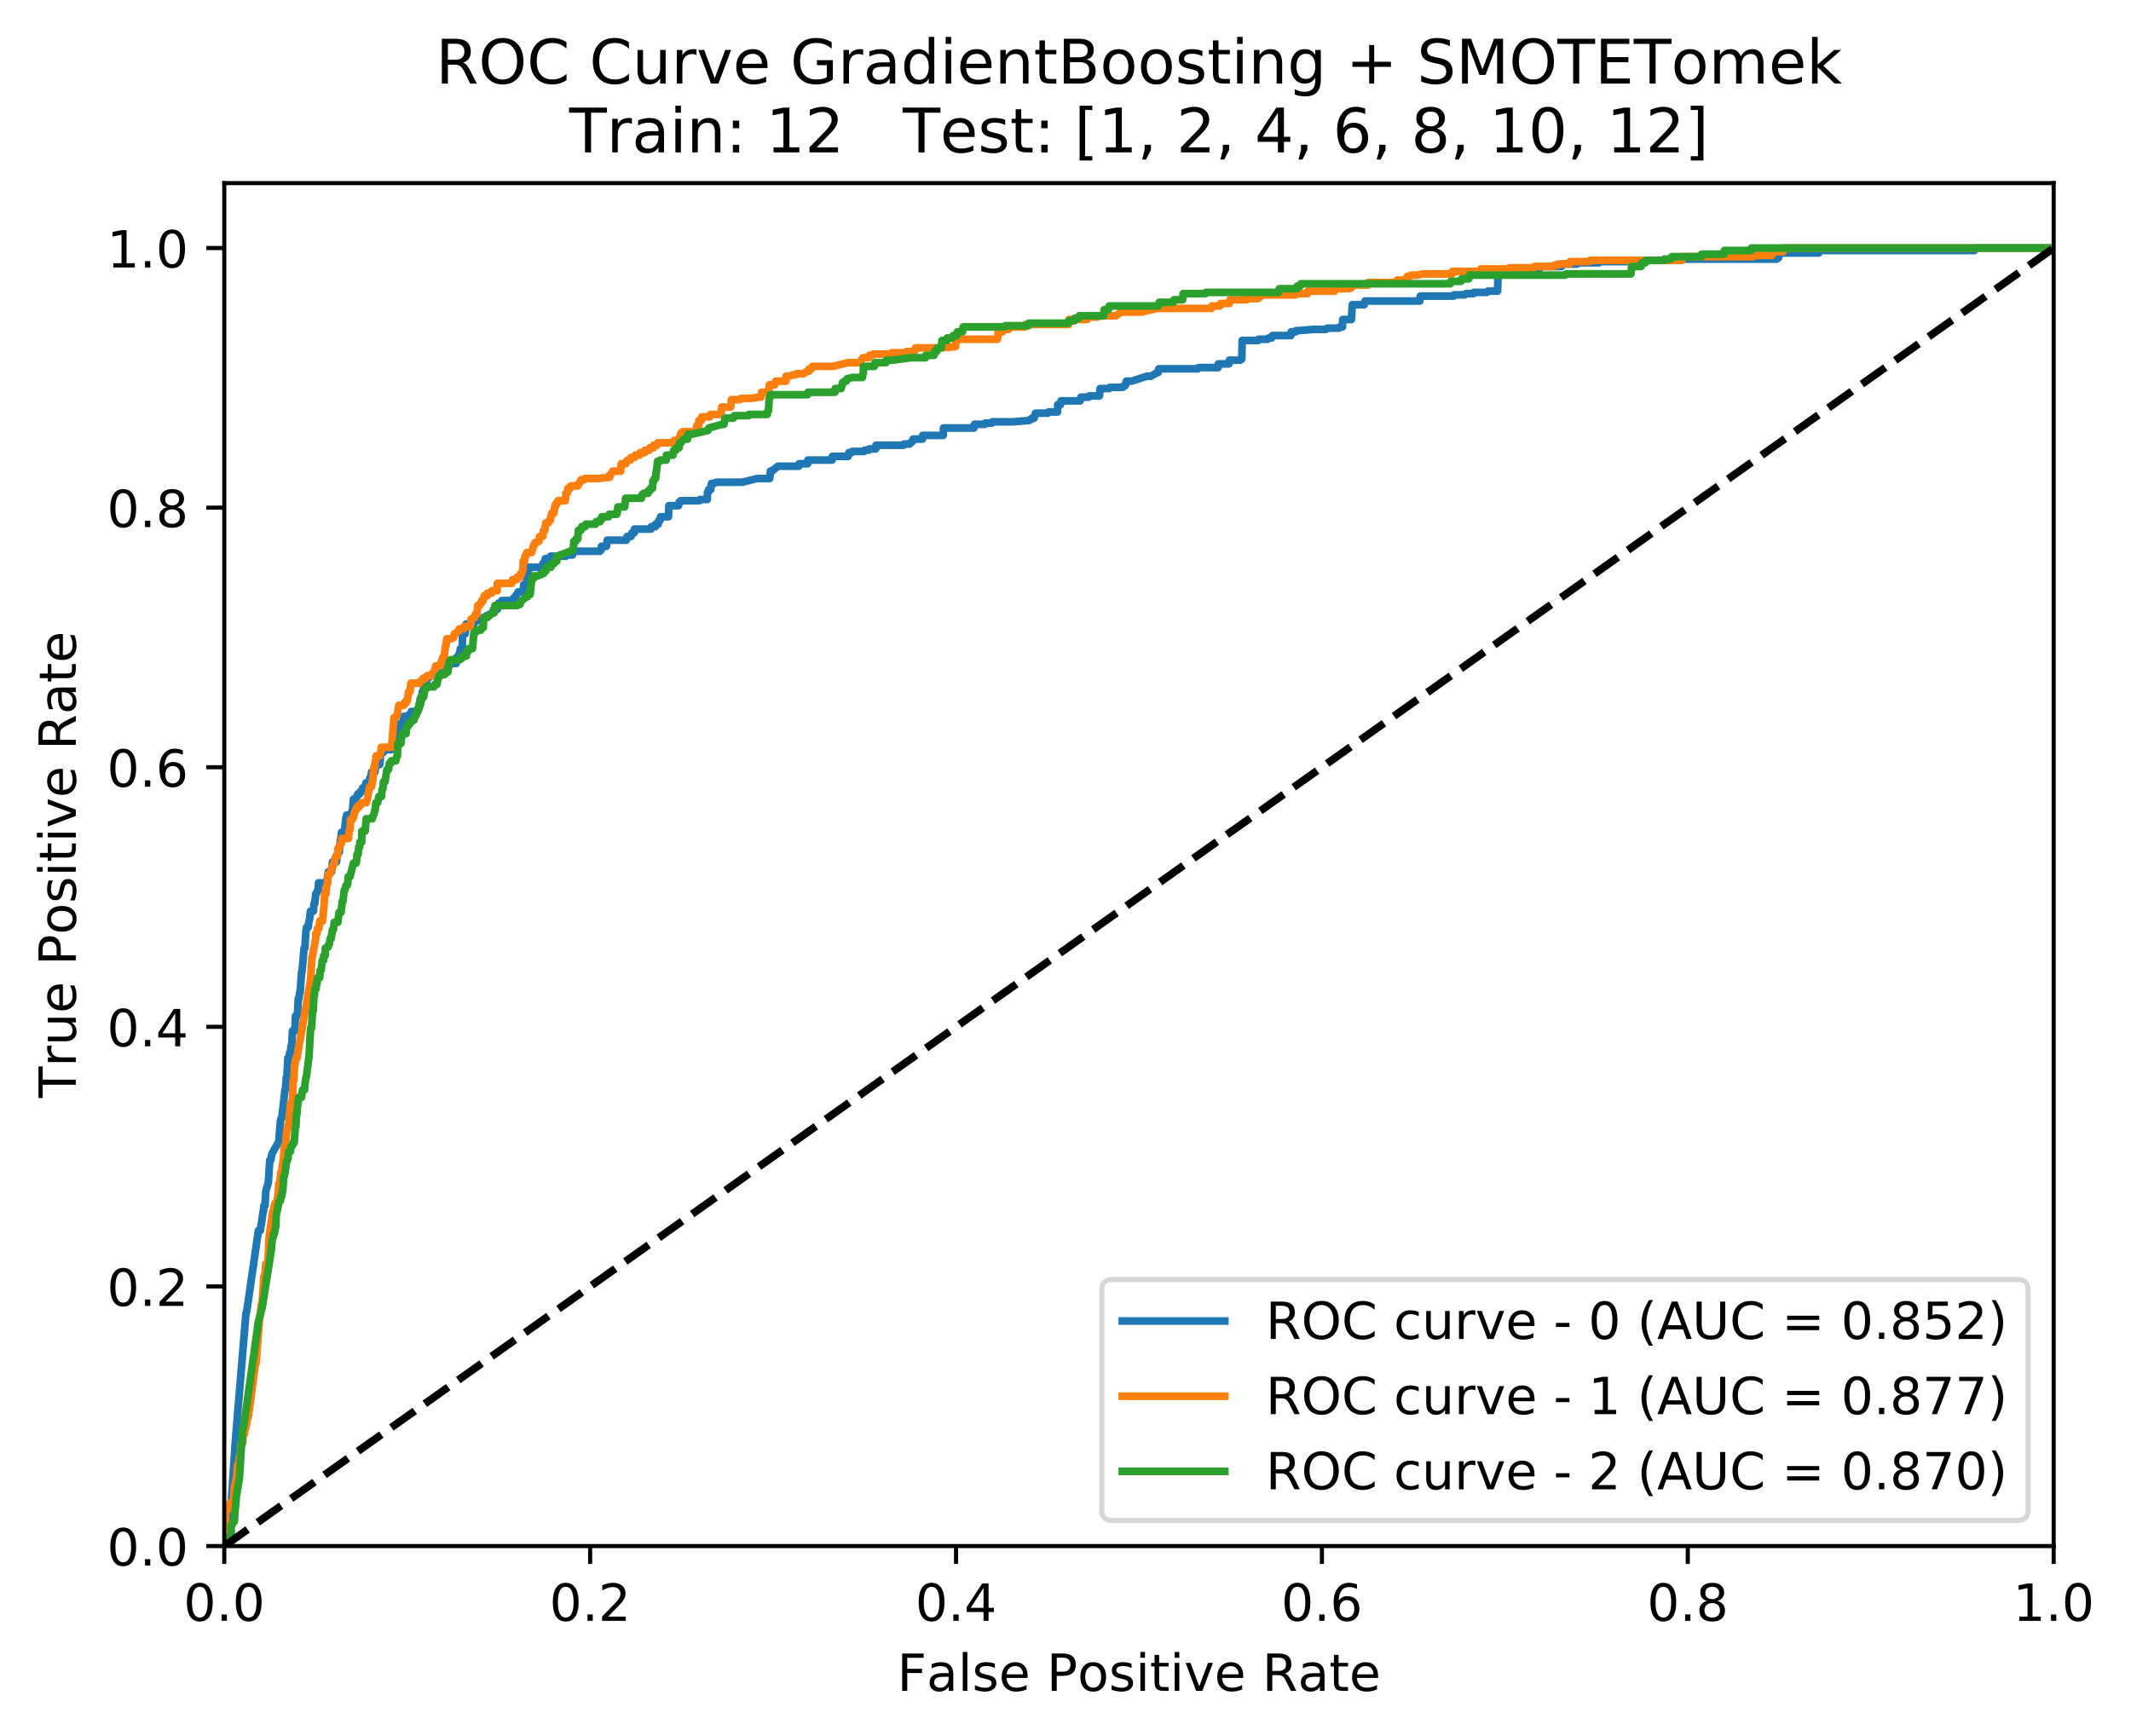 <?xml version="1.0" encoding="utf-8" standalone="no"?>
<!DOCTYPE svg PUBLIC "-//W3C//DTD SVG 1.1//EN"
  "http://www.w3.org/Graphics/SVG/1.1/DTD/svg11.dtd">
<!-- Created with matplotlib (http://matplotlib.org/) -->
<svg height="339pt" version="1.1" viewBox="0 0 416 339" width="416pt" xmlns="http://www.w3.org/2000/svg" xmlns:xlink="http://www.w3.org/1999/xlink">
 <defs>
  <style type="text/css">
*{stroke-linecap:butt;stroke-linejoin:round;}
  </style>
 </defs>
 <g id="figure_1">
  <g id="patch_1">
   <path d="M 0 339.424 
L 416.053 339.424 
L 416.053 0 
L 0 0 
z
" style="fill:#ffffff;"/>
  </g>
  <g id="axes_1">
   <g id="patch_2">
    <path d="M 43.781 301.868 
L 400.901 301.868 
L 400.901 35.755 
L 43.781 35.755 
z
" style="fill:#ffffff;"/>
   </g>
   <g id="matplotlib.axis_1">
    <g id="xtick_1">
     <g id="line2d_1">
      <defs>
       <path d="M 0 0 
L 0 3.5 
" id="m3168b48264" style="stroke:#000000;stroke-width:0.8;"/>
      </defs>
      <g>
       <use style="stroke:#000000;stroke-width:0.8;" x="43.781" xlink:href="#m3168b48264" y="301.868"/>
      </g>
     </g>
     <g id="text_1">
      <!-- 0.0 -->
      <defs>
       <path d="M 31.781 66.406 
Q 24.172 66.406 20.328 58.906 
Q 16.5 51.422 16.5 36.375 
Q 16.5 21.391 20.328 13.891 
Q 24.172 6.391 31.781 6.391 
Q 39.453 6.391 43.281 13.891 
Q 47.125 21.391 47.125 36.375 
Q 47.125 51.422 43.281 58.906 
Q 39.453 66.406 31.781 66.406 
M 31.781 74.219 
Q 44.047 74.219 50.516 64.516 
Q 56.984 54.828 56.984 36.375 
Q 56.984 17.969 50.516 8.266 
Q 44.047 -1.422 31.781 -1.422 
Q 19.531 -1.422 13.062 8.266 
Q 6.594 17.969 6.594 36.375 
Q 6.594 54.828 13.062 64.516 
Q 19.531 74.219 31.781 74.219 
" id="DejaVuSans-30"/>
       <path d="M 10.688 12.406 
L 21 12.406 
L 21 0 
L 10.688 0 
z
" id="DejaVuSans-2e"/>
      </defs>
      <g transform="translate(35.83 316.466)scale(0.1 -0.1)">
       <use xlink:href="#DejaVuSans-30"/>
       <use x="63.623" xlink:href="#DejaVuSans-2e"/>
       <use x="95.41" xlink:href="#DejaVuSans-30"/>
      </g>
     </g>
    </g>
    <g id="xtick_2">
     <g id="line2d_2">
      <g>
       <use style="stroke:#000000;stroke-width:0.8;" x="115.205" xlink:href="#m3168b48264" y="301.868"/>
      </g>
     </g>
     <g id="text_2">
      <!-- 0.2 -->
      <defs>
       <path d="M 19.188 8.297 
L 53.609 8.297 
L 53.609 0 
L 7.328 0 
L 7.328 8.297 
Q 12.938 14.109 22.625 23.891 
Q 32.328 33.688 34.812 36.531 
Q 39.547 41.844 41.422 45.531 
Q 43.312 49.219 43.312 52.781 
Q 43.312 58.594 39.234 62.25 
Q 35.156 65.922 28.609 65.922 
Q 23.969 65.922 18.812 64.312 
Q 13.672 62.703 7.812 59.422 
L 7.812 69.391 
Q 13.766 71.781 18.938 73 
Q 24.125 74.219 28.422 74.219 
Q 39.75 74.219 46.484 68.547 
Q 53.219 62.891 53.219 53.422 
Q 53.219 48.922 51.531 44.891 
Q 49.859 40.875 45.406 35.406 
Q 44.188 33.984 37.641 27.219 
Q 31.109 20.453 19.188 8.297 
" id="DejaVuSans-32"/>
      </defs>
      <g transform="translate(107.254 316.466)scale(0.1 -0.1)">
       <use xlink:href="#DejaVuSans-30"/>
       <use x="63.623" xlink:href="#DejaVuSans-2e"/>
       <use x="95.41" xlink:href="#DejaVuSans-32"/>
      </g>
     </g>
    </g>
    <g id="xtick_3">
     <g id="line2d_3">
      <g>
       <use style="stroke:#000000;stroke-width:0.8;" x="186.629" xlink:href="#m3168b48264" y="301.868"/>
      </g>
     </g>
     <g id="text_3">
      <!-- 0.4 -->
      <defs>
       <path d="M 37.797 64.312 
L 12.891 25.391 
L 37.797 25.391 
z
M 35.203 72.906 
L 47.609 72.906 
L 47.609 25.391 
L 58.016 25.391 
L 58.016 17.188 
L 47.609 17.188 
L 47.609 0 
L 37.797 0 
L 37.797 17.188 
L 4.891 17.188 
L 4.891 26.703 
z
" id="DejaVuSans-34"/>
      </defs>
      <g transform="translate(178.678 316.466)scale(0.1 -0.1)">
       <use xlink:href="#DejaVuSans-30"/>
       <use x="63.623" xlink:href="#DejaVuSans-2e"/>
       <use x="95.41" xlink:href="#DejaVuSans-34"/>
      </g>
     </g>
    </g>
    <g id="xtick_4">
     <g id="line2d_4">
      <g>
       <use style="stroke:#000000;stroke-width:0.8;" x="258.053" xlink:href="#m3168b48264" y="301.868"/>
      </g>
     </g>
     <g id="text_4">
      <!-- 0.6 -->
      <defs>
       <path d="M 33.016 40.375 
Q 26.375 40.375 22.484 35.828 
Q 18.609 31.297 18.609 23.391 
Q 18.609 15.531 22.484 10.953 
Q 26.375 6.391 33.016 6.391 
Q 39.656 6.391 43.531 10.953 
Q 47.406 15.531 47.406 23.391 
Q 47.406 31.297 43.531 35.828 
Q 39.656 40.375 33.016 40.375 
M 52.594 71.297 
L 52.594 62.312 
Q 48.875 64.062 45.094 64.984 
Q 41.312 65.922 37.594 65.922 
Q 27.828 65.922 22.672 59.328 
Q 17.531 52.734 16.797 39.406 
Q 19.672 43.656 24.016 45.922 
Q 28.375 48.188 33.594 48.188 
Q 44.578 48.188 50.953 41.516 
Q 57.328 34.859 57.328 23.391 
Q 57.328 12.156 50.688 5.359 
Q 44.047 -1.422 33.016 -1.422 
Q 20.359 -1.422 13.672 8.266 
Q 6.984 17.969 6.984 36.375 
Q 6.984 53.656 15.188 63.938 
Q 23.391 74.219 37.203 74.219 
Q 40.922 74.219 44.703 73.484 
Q 48.484 72.75 52.594 71.297 
" id="DejaVuSans-36"/>
      </defs>
      <g transform="translate(250.102 316.466)scale(0.1 -0.1)">
       <use xlink:href="#DejaVuSans-30"/>
       <use x="63.623" xlink:href="#DejaVuSans-2e"/>
       <use x="95.41" xlink:href="#DejaVuSans-36"/>
      </g>
     </g>
    </g>
    <g id="xtick_5">
     <g id="line2d_5">
      <g>
       <use style="stroke:#000000;stroke-width:0.8;" x="329.477" xlink:href="#m3168b48264" y="301.868"/>
      </g>
     </g>
     <g id="text_5">
      <!-- 0.8 -->
      <defs>
       <path d="M 31.781 34.625 
Q 24.75 34.625 20.719 30.859 
Q 16.703 27.094 16.703 20.516 
Q 16.703 13.922 20.719 10.156 
Q 24.75 6.391 31.781 6.391 
Q 38.812 6.391 42.859 10.172 
Q 46.922 13.969 46.922 20.516 
Q 46.922 27.094 42.891 30.859 
Q 38.875 34.625 31.781 34.625 
M 21.922 38.812 
Q 15.578 40.375 12.031 44.719 
Q 8.5 49.078 8.5 55.328 
Q 8.5 64.062 14.719 69.141 
Q 20.953 74.219 31.781 74.219 
Q 42.672 74.219 48.875 69.141 
Q 55.078 64.062 55.078 55.328 
Q 55.078 49.078 51.531 44.719 
Q 48 40.375 41.703 38.812 
Q 48.828 37.156 52.797 32.312 
Q 56.781 27.484 56.781 20.516 
Q 56.781 9.906 50.312 4.234 
Q 43.844 -1.422 31.781 -1.422 
Q 19.734 -1.422 13.25 4.234 
Q 6.781 9.906 6.781 20.516 
Q 6.781 27.484 10.781 32.312 
Q 14.797 37.156 21.922 38.812 
M 18.312 54.391 
Q 18.312 48.734 21.844 45.562 
Q 25.391 42.391 31.781 42.391 
Q 38.141 42.391 41.719 45.562 
Q 45.312 48.734 45.312 54.391 
Q 45.312 60.062 41.719 63.234 
Q 38.141 66.406 31.781 66.406 
Q 25.391 66.406 21.844 63.234 
Q 18.312 60.062 18.312 54.391 
" id="DejaVuSans-38"/>
      </defs>
      <g transform="translate(321.526 316.466)scale(0.1 -0.1)">
       <use xlink:href="#DejaVuSans-30"/>
       <use x="63.623" xlink:href="#DejaVuSans-2e"/>
       <use x="95.41" xlink:href="#DejaVuSans-38"/>
      </g>
     </g>
    </g>
    <g id="xtick_6">
     <g id="line2d_6">
      <g>
       <use style="stroke:#000000;stroke-width:0.8;" x="400.901" xlink:href="#m3168b48264" y="301.868"/>
      </g>
     </g>
     <g id="text_6">
      <!-- 1.0 -->
      <defs>
       <path d="M 12.406 8.297 
L 28.516 8.297 
L 28.516 63.922 
L 10.984 60.406 
L 10.984 69.391 
L 28.422 72.906 
L 38.281 72.906 
L 38.281 8.297 
L 54.391 8.297 
L 54.391 0 
L 12.406 0 
z
" id="DejaVuSans-31"/>
      </defs>
      <g transform="translate(392.95 316.466)scale(0.1 -0.1)">
       <use xlink:href="#DejaVuSans-31"/>
       <use x="63.623" xlink:href="#DejaVuSans-2e"/>
       <use x="95.41" xlink:href="#DejaVuSans-30"/>
      </g>
     </g>
    </g>
    <g id="text_7">
     <!-- False Positive Rate -->
     <defs>
      <path d="M 9.812 72.906 
L 51.703 72.906 
L 51.703 64.594 
L 19.672 64.594 
L 19.672 43.109 
L 48.578 43.109 
L 48.578 34.812 
L 19.672 34.812 
L 19.672 0 
L 9.812 0 
z
" id="DejaVuSans-46"/>
      <path d="M 34.281 27.484 
Q 23.391 27.484 19.188 25 
Q 14.984 22.516 14.984 16.5 
Q 14.984 11.719 18.141 8.906 
Q 21.297 6.109 26.703 6.109 
Q 34.188 6.109 38.703 11.406 
Q 43.219 16.703 43.219 25.484 
L 43.219 27.484 
z
M 52.203 31.203 
L 52.203 0 
L 43.219 0 
L 43.219 8.297 
Q 40.141 3.328 35.547 0.953 
Q 30.953 -1.422 24.312 -1.422 
Q 15.922 -1.422 10.953 3.297 
Q 6 8.016 6 15.922 
Q 6 25.141 12.172 29.828 
Q 18.359 34.516 30.609 34.516 
L 43.219 34.516 
L 43.219 35.406 
Q 43.219 41.609 39.141 45 
Q 35.062 48.391 27.688 48.391 
Q 23 48.391 18.547 47.266 
Q 14.109 46.141 10.016 43.891 
L 10.016 52.203 
Q 14.938 54.109 19.578 55.047 
Q 24.219 56 28.609 56 
Q 40.484 56 46.344 49.844 
Q 52.203 43.703 52.203 31.203 
" id="DejaVuSans-61"/>
      <path d="M 9.422 75.984 
L 18.406 75.984 
L 18.406 0 
L 9.422 0 
z
" id="DejaVuSans-6c"/>
      <path d="M 44.281 53.078 
L 44.281 44.578 
Q 40.484 46.531 36.375 47.5 
Q 32.281 48.484 27.875 48.484 
Q 21.188 48.484 17.844 46.438 
Q 14.5 44.391 14.5 40.281 
Q 14.5 37.156 16.891 35.375 
Q 19.281 33.594 26.516 31.984 
L 29.594 31.297 
Q 39.156 29.25 43.188 25.516 
Q 47.219 21.781 47.219 15.094 
Q 47.219 7.469 41.188 3.016 
Q 35.156 -1.422 24.609 -1.422 
Q 20.219 -1.422 15.453 -0.562 
Q 10.688 0.297 5.422 2 
L 5.422 11.281 
Q 10.406 8.688 15.234 7.391 
Q 20.062 6.109 24.812 6.109 
Q 31.156 6.109 34.562 8.281 
Q 37.984 10.453 37.984 14.406 
Q 37.984 18.062 35.516 20.016 
Q 33.062 21.969 24.703 23.781 
L 21.578 24.516 
Q 13.234 26.266 9.516 29.906 
Q 5.812 33.547 5.812 39.891 
Q 5.812 47.609 11.281 51.797 
Q 16.75 56 26.812 56 
Q 31.781 56 36.172 55.266 
Q 40.578 54.547 44.281 53.078 
" id="DejaVuSans-73"/>
      <path d="M 56.203 29.594 
L 56.203 25.203 
L 14.891 25.203 
Q 15.484 15.922 20.484 11.062 
Q 25.484 6.203 34.422 6.203 
Q 39.594 6.203 44.453 7.469 
Q 49.312 8.734 54.109 11.281 
L 54.109 2.781 
Q 49.266 0.734 44.188 -0.344 
Q 39.109 -1.422 33.891 -1.422 
Q 20.797 -1.422 13.156 6.188 
Q 5.516 13.812 5.516 26.812 
Q 5.516 40.234 12.766 48.109 
Q 20.016 56 32.328 56 
Q 43.359 56 49.781 48.891 
Q 56.203 41.797 56.203 29.594 
M 47.219 32.234 
Q 47.125 39.594 43.094 43.984 
Q 39.062 48.391 32.422 48.391 
Q 24.906 48.391 20.391 44.141 
Q 15.875 39.891 15.188 32.172 
z
" id="DejaVuSans-65"/>
      <path id="DejaVuSans-20"/>
      <path d="M 19.672 64.797 
L 19.672 37.406 
L 32.078 37.406 
Q 38.969 37.406 42.719 40.969 
Q 46.484 44.531 46.484 51.125 
Q 46.484 57.672 42.719 61.234 
Q 38.969 64.797 32.078 64.797 
z
M 9.812 72.906 
L 32.078 72.906 
Q 44.344 72.906 50.609 67.359 
Q 56.891 61.812 56.891 51.125 
Q 56.891 40.328 50.609 34.812 
Q 44.344 29.297 32.078 29.297 
L 19.672 29.297 
L 19.672 0 
L 9.812 0 
z
" id="DejaVuSans-50"/>
      <path d="M 30.609 48.391 
Q 23.391 48.391 19.188 42.75 
Q 14.984 37.109 14.984 27.297 
Q 14.984 17.484 19.156 11.844 
Q 23.344 6.203 30.609 6.203 
Q 37.797 6.203 41.984 11.859 
Q 46.188 17.531 46.188 27.297 
Q 46.188 37.016 41.984 42.703 
Q 37.797 48.391 30.609 48.391 
M 30.609 56 
Q 42.328 56 49.016 48.375 
Q 55.719 40.766 55.719 27.297 
Q 55.719 13.875 49.016 6.219 
Q 42.328 -1.422 30.609 -1.422 
Q 18.844 -1.422 12.172 6.219 
Q 5.516 13.875 5.516 27.297 
Q 5.516 40.766 12.172 48.375 
Q 18.844 56 30.609 56 
" id="DejaVuSans-6f"/>
      <path d="M 9.422 54.688 
L 18.406 54.688 
L 18.406 0 
L 9.422 0 
z
M 9.422 75.984 
L 18.406 75.984 
L 18.406 64.594 
L 9.422 64.594 
z
" id="DejaVuSans-69"/>
      <path d="M 18.312 70.219 
L 18.312 54.688 
L 36.812 54.688 
L 36.812 47.703 
L 18.312 47.703 
L 18.312 18.016 
Q 18.312 11.328 20.141 9.422 
Q 21.969 7.516 27.594 7.516 
L 36.812 7.516 
L 36.812 0 
L 27.594 0 
Q 17.188 0 13.234 3.875 
Q 9.281 7.766 9.281 18.016 
L 9.281 47.703 
L 2.688 47.703 
L 2.688 54.688 
L 9.281 54.688 
L 9.281 70.219 
z
" id="DejaVuSans-74"/>
      <path d="M 2.984 54.688 
L 12.5 54.688 
L 29.594 8.797 
L 46.688 54.688 
L 56.203 54.688 
L 35.688 0 
L 23.484 0 
z
" id="DejaVuSans-76"/>
      <path d="M 44.391 34.188 
Q 47.562 33.109 50.562 29.594 
Q 53.562 26.078 56.594 19.922 
L 66.609 0 
L 56 0 
L 46.688 18.703 
Q 43.062 26.031 39.672 28.422 
Q 36.281 30.812 30.422 30.812 
L 19.672 30.812 
L 19.672 0 
L 9.812 0 
L 9.812 72.906 
L 32.078 72.906 
Q 44.578 72.906 50.734 67.672 
Q 56.891 62.453 56.891 51.906 
Q 56.891 45.016 53.688 40.469 
Q 50.484 35.938 44.391 34.188 
M 19.672 64.797 
L 19.672 38.922 
L 32.078 38.922 
Q 39.203 38.922 42.844 42.219 
Q 46.484 45.516 46.484 51.906 
Q 46.484 58.297 42.844 61.547 
Q 39.203 64.797 32.078 64.797 
z
" id="DejaVuSans-52"/>
     </defs>
     <g transform="translate(175.136 330.144)scale(0.1 -0.1)">
      <use xlink:href="#DejaVuSans-46"/>
      <use x="57.379" xlink:href="#DejaVuSans-61"/>
      <use x="118.658" xlink:href="#DejaVuSans-6c"/>
      <use x="146.441" xlink:href="#DejaVuSans-73"/>
      <use x="198.541" xlink:href="#DejaVuSans-65"/>
      <use x="260.064" xlink:href="#DejaVuSans-20"/>
      <use x="291.852" xlink:href="#DejaVuSans-50"/>
      <use x="352.107" xlink:href="#DejaVuSans-6f"/>
      <use x="413.289" xlink:href="#DejaVuSans-73"/>
      <use x="465.389" xlink:href="#DejaVuSans-69"/>
      <use x="493.172" xlink:href="#DejaVuSans-74"/>
      <use x="532.381" xlink:href="#DejaVuSans-69"/>
      <use x="560.164" xlink:href="#DejaVuSans-76"/>
      <use x="619.344" xlink:href="#DejaVuSans-65"/>
      <use x="680.867" xlink:href="#DejaVuSans-20"/>
      <use x="712.654" xlink:href="#DejaVuSans-52"/>
      <use x="782.105" xlink:href="#DejaVuSans-61"/>
      <use x="843.385" xlink:href="#DejaVuSans-74"/>
      <use x="882.594" xlink:href="#DejaVuSans-65"/>
     </g>
    </g>
   </g>
   <g id="matplotlib.axis_2">
    <g id="ytick_1">
     <g id="line2d_7">
      <defs>
       <path d="M 0 0 
L -3.5 0 
" id="m6624033708" style="stroke:#000000;stroke-width:0.8;"/>
      </defs>
      <g>
       <use style="stroke:#000000;stroke-width:0.8;" x="43.781" xlink:href="#m6624033708" y="301.868"/>
      </g>
     </g>
     <g id="text_8">
      <!-- 0.0 -->
      <g transform="translate(20.878 305.667)scale(0.1 -0.1)">
       <use xlink:href="#DejaVuSans-30"/>
       <use x="63.623" xlink:href="#DejaVuSans-2e"/>
       <use x="95.41" xlink:href="#DejaVuSans-30"/>
      </g>
     </g>
    </g>
    <g id="ytick_2">
     <g id="line2d_8">
      <g>
       <use style="stroke:#000000;stroke-width:0.8;" x="43.781" xlink:href="#m6624033708" y="251.179"/>
      </g>
     </g>
     <g id="text_9">
      <!-- 0.2 -->
      <g transform="translate(20.878 254.979)scale(0.1 -0.1)">
       <use xlink:href="#DejaVuSans-30"/>
       <use x="63.623" xlink:href="#DejaVuSans-2e"/>
       <use x="95.41" xlink:href="#DejaVuSans-32"/>
      </g>
     </g>
    </g>
    <g id="ytick_3">
     <g id="line2d_9">
      <g>
       <use style="stroke:#000000;stroke-width:0.8;" x="43.781" xlink:href="#m6624033708" y="200.492"/>
      </g>
     </g>
     <g id="text_10">
      <!-- 0.4 -->
      <g transform="translate(20.878 204.291)scale(0.1 -0.1)">
       <use xlink:href="#DejaVuSans-30"/>
       <use x="63.623" xlink:href="#DejaVuSans-2e"/>
       <use x="95.41" xlink:href="#DejaVuSans-34"/>
      </g>
     </g>
    </g>
    <g id="ytick_4">
     <g id="line2d_10">
      <g>
       <use style="stroke:#000000;stroke-width:0.8;" x="43.781" xlink:href="#m6624033708" y="149.804"/>
      </g>
     </g>
     <g id="text_11">
      <!-- 0.6 -->
      <g transform="translate(20.878 153.603)scale(0.1 -0.1)">
       <use xlink:href="#DejaVuSans-30"/>
       <use x="63.623" xlink:href="#DejaVuSans-2e"/>
       <use x="95.41" xlink:href="#DejaVuSans-36"/>
      </g>
     </g>
    </g>
    <g id="ytick_5">
     <g id="line2d_11">
      <g>
       <use style="stroke:#000000;stroke-width:0.8;" x="43.781" xlink:href="#m6624033708" y="99.115"/>
      </g>
     </g>
     <g id="text_12">
      <!-- 0.8 -->
      <g transform="translate(20.878 102.915)scale(0.1 -0.1)">
       <use xlink:href="#DejaVuSans-30"/>
       <use x="63.623" xlink:href="#DejaVuSans-2e"/>
       <use x="95.41" xlink:href="#DejaVuSans-38"/>
      </g>
     </g>
    </g>
    <g id="ytick_6">
     <g id="line2d_12">
      <g>
       <use style="stroke:#000000;stroke-width:0.8;" x="43.781" xlink:href="#m6624033708" y="48.428"/>
      </g>
     </g>
     <g id="text_13">
      <!-- 1.0 -->
      <g transform="translate(20.878 52.227)scale(0.1 -0.1)">
       <use xlink:href="#DejaVuSans-31"/>
       <use x="63.623" xlink:href="#DejaVuSans-2e"/>
       <use x="95.41" xlink:href="#DejaVuSans-30"/>
      </g>
     </g>
    </g>
    <g id="text_14">
     <!-- True Positive Rate -->
     <defs>
      <path d="M -0.297 72.906 
L 61.375 72.906 
L 61.375 64.594 
L 35.5 64.594 
L 35.5 0 
L 25.594 0 
L 25.594 64.594 
L -0.297 64.594 
z
" id="DejaVuSans-54"/>
      <path d="M 41.109 46.297 
Q 39.594 47.172 37.812 47.578 
Q 36.031 48 33.891 48 
Q 26.266 48 22.188 43.047 
Q 18.109 38.094 18.109 28.812 
L 18.109 0 
L 9.078 0 
L 9.078 54.688 
L 18.109 54.688 
L 18.109 46.188 
Q 20.953 51.172 25.484 53.578 
Q 30.031 56 36.531 56 
Q 37.453 56 38.578 55.875 
Q 39.703 55.766 41.062 55.516 
z
" id="DejaVuSans-72"/>
      <path d="M 8.5 21.578 
L 8.5 54.688 
L 17.484 54.688 
L 17.484 21.922 
Q 17.484 14.156 20.5 10.266 
Q 23.531 6.391 29.594 6.391 
Q 36.859 6.391 41.078 11.031 
Q 45.312 15.672 45.312 23.688 
L 45.312 54.688 
L 54.297 54.688 
L 54.297 0 
L 45.312 0 
L 45.312 8.406 
Q 42.047 3.422 37.719 1 
Q 33.406 -1.422 27.688 -1.422 
Q 18.266 -1.422 13.375 4.438 
Q 8.5 10.297 8.5 21.578 
M 31.109 56 
z
" id="DejaVuSans-75"/>
     </defs>
     <g transform="translate(14.798 214.358)rotate(-90)scale(0.1 -0.1)">
      <use xlink:href="#DejaVuSans-54"/>
      <use x="60.865" xlink:href="#DejaVuSans-72"/>
      <use x="101.979" xlink:href="#DejaVuSans-75"/>
      <use x="165.357" xlink:href="#DejaVuSans-65"/>
      <use x="226.881" xlink:href="#DejaVuSans-20"/>
      <use x="258.668" xlink:href="#DejaVuSans-50"/>
      <use x="318.924" xlink:href="#DejaVuSans-6f"/>
      <use x="380.105" xlink:href="#DejaVuSans-73"/>
      <use x="432.205" xlink:href="#DejaVuSans-69"/>
      <use x="459.988" xlink:href="#DejaVuSans-74"/>
      <use x="499.197" xlink:href="#DejaVuSans-69"/>
      <use x="526.98" xlink:href="#DejaVuSans-76"/>
      <use x="586.16" xlink:href="#DejaVuSans-65"/>
      <use x="647.684" xlink:href="#DejaVuSans-20"/>
      <use x="679.471" xlink:href="#DejaVuSans-52"/>
      <use x="748.922" xlink:href="#DejaVuSans-61"/>
      <use x="810.201" xlink:href="#DejaVuSans-74"/>
      <use x="849.41" xlink:href="#DejaVuSans-65"/>
     </g>
    </g>
   </g>
   <g id="line2d_13">
    <path clip-path="url(#peae441244d)" d="M 43.781 301.868 
L 43.82 301.868 
L 43.897 301.386 
L 44.225 301.386 
L 44.376 298.017 
L 44.472 298.017 
L 44.561 295.128 
L 45.025 295.128 
L 45.924 281.65 
L 48.017 256.378 
L 48.148 256.138 
L 50.449 240.252 
L 50.836 240.252 
L 50.971 239.049 
L 51.009 239.049 
L 51.392 236.402 
L 51.469 236.402 
L 51.492 235.439 
L 51.724 235.439 
L 51.89 232.551 
L 52.384 230.866 
L 52.662 226.533 
L 52.855 226.533 
L 53.067 225.33 
L 54.268 223.164 
L 54.403 223.164 
L 54.747 218.832 
L 54.874 218.35 
L 55.01 218.35 
L 55.62 212.815 
L 55.678 212.815 
L 55.797 211.852 
L 55.89 210.408 
L 56.006 210.408 
L 56.195 206.557 
L 56.388 206.557 
L 56.546 205.594 
L 56.662 205.594 
L 56.851 204.15 
L 56.948 204.15 
L 57.102 201.262 
L 57.566 201.262 
L 57.693 198.373 
L 58.021 198.373 
L 58.075 198.133 
L 58.218 195.004 
L 58.353 195.004 
L 58.488 193.8 
L 58.585 193.8 
L 58.886 189.709 
L 58.963 189.709 
L 59.353 185.136 
L 59.527 185.136 
L 59.6 183.692 
L 59.739 181.526 
L 59.817 181.526 
L 59.848 181.044 
L 60.176 181.044 
L 60.276 180.082 
L 60.458 179.359 
L 60.597 177.915 
L 61.176 177.915 
L 61.288 176.471 
L 61.442 176.471 
L 61.631 174.546 
L 61.747 174.546 
L 61.987 173.824 
L 62.141 173.824 
L 62.176 172.38 
L 63.855 172.38 
L 63.948 170.936 
L 64.006 170.936 
L 64.11 170.213 
L 64.728 170.213 
L 64.91 168.288 
L 65.701 168.288 
L 65.844 166.844 
L 65.96 166.844 
L 65.991 166.363 
L 66.242 166.363 
L 66.454 163.956 
L 66.512 163.956 
L 66.632 162.993 
L 66.663 162.512 
L 67.203 162.512 
L 67.543 159.623 
L 67.639 159.623 
L 67.67 159.142 
L 68.462 159.142 
L 68.682 158.42 
L 68.798 158.42 
L 69.01 156.013 
L 69.474 156.013 
L 69.62 155.532 
L 69.717 155.532 
L 69.825 155.05 
L 70.211 155.05 
L 70.338 154.569 
L 70.628 154.569 
L 70.79 153.847 
L 71.389 153.847 
L 71.412 152.884 
L 72.165 152.884 
L 72.188 151.922 
L 72.362 151.922 
L 72.535 150.718 
L 73.192 150.718 
L 73.342 149.274 
L 74.134 149.274 
L 74.346 146.867 
L 74.887 146.867 
L 74.976 146.386 
L 76.393 146.386 
L 76.532 145.423 
L 76.821 145.423 
L 76.949 144.942 
L 76.987 144.942 
L 77.173 143.257 
L 77.937 143.257 
L 78.061 141.331 
L 78.652 141.331 
L 78.802 139.887 
L 79.188 139.887 
L 80.204 139.406 
L 80.273 138.925 
L 81.586 138.925 
L 81.617 138.443 
L 81.733 138.443 
L 81.822 137.962 
L 81.937 137.962 
L 82.011 136.518 
L 82.358 136.518 
L 82.432 135.074 
L 82.663 135.074 
L 82.775 133.63 
L 82.91 133.63 
L 82.98 133.148 
L 83.269 133.148 
L 83.316 132.426 
L 83.625 132.426 
L 83.771 131.945 
L 85.355 131.945 
L 85.385 131.463 
L 86.177 131.463 
L 86.316 130.501 
L 86.49 130.501 
L 86.613 129.779 
L 86.884 129.779 
L 87.131 129.538 
L 89.042 129.538 
L 89.119 128.335 
L 89.544 128.335 
L 89.629 127.612 
L 89.745 127.612 
L 89.864 126.65 
L 90.231 126.65 
L 90.301 123.762 
L 90.803 123.762 
L 90.934 122.317 
L 91.003 121.836 
L 92.509 121.836 
L 92.598 121.355 
L 92.868 121.355 
L 96.112 119.67 
L 96.189 119.67 
L 96.367 118.948 
L 97.12 118.948 
L 97.166 118.226 
L 97.34 118.226 
L 97.37 117.744 
L 97.93 117.744 
L 97.961 117.263 
L 100.174 117.263 
L 100.243 116.782 
L 100.591 116.782 
L 100.68 116.3 
L 100.757 116.3 
L 101.151 115.578 
L 102.135 115.578 
L 102.228 114.134 
L 102.768 114.134 
L 102.931 112.209 
L 103.143 112.209 
L 103.178 110.765 
L 105.857 110.765 
L 105.981 110.043 
L 106.135 110.043 
L 106.17 109.802 
L 106.325 109.802 
L 106.448 109.08 
L 107.433 109.08 
L 107.464 108.598 
L 110.495 108.598 
L 110.742 108.358 
L 111.765 108.358 
L 111.869 107.636 
L 117.113 107.636 
L 117.244 107.395 
L 117.36 107.395 
L 117.406 106.673 
L 118.371 106.673 
L 118.545 105.47 
L 122.271 105.47 
L 122.414 104.748 
L 123.186 104.748 
L 123.368 104.025 
L 123.812 104.025 
L 123.858 103.303 
L 127.074 103.303 
L 127.163 102.822 
L 127.955 102.822 
L 127.986 102.341 
L 128.488 102.341 
L 128.611 101.619 
L 128.862 101.619 
L 128.947 100.897 
L 130.492 100.897 
L 130.573 98.73 
L 132.465 98.73 
L 132.588 98.008 
L 132.839 98.008 
L 132.874 97.768 
L 136.523 97.768 
L 136.654 97.527 
L 138.063 97.527 
L 138.117 96.083 
L 138.291 96.083 
L 138.322 95.602 
L 138.747 95.602 
L 138.886 94.398 
L 139.388 94.398 
L 139.828 94.157 
L 144.905 94.157 
L 147.79 93.435 
L 150.265 93.435 
L 150.396 91.991 
L 150.724 91.991 
L 150.875 91.751 
L 150.991 91.751 
L 151.863 91.029 
L 155.917 91.029 
L 156.006 90.547 
L 157.667 90.547 
L 157.713 89.825 
L 162.443 89.825 
L 162.489 89.103 
L 165.574 89.103 
L 165.717 88.381 
L 166.238 88.381 
L 166.37 88.14 
L 168.686 88.14 
L 168.779 87.9 
L 169.571 87.9 
L 169.644 87.659 
L 170.957 87.659 
L 171.003 86.937 
L 176.37 86.937 
L 176.463 86.696 
L 177.563 86.696 
L 177.675 86.456 
L 177.849 86.456 
L 178.057 86.215 
L 178.115 86.215 
L 178.251 85.733 
L 180.073 85.733 
L 180.119 85.011 
L 184.116 85.011 
L 184.189 83.567 
L 190.135 83.567 
L 190.22 82.845 
L 192.247 82.845 
L 192.321 82.605 
L 193.614 82.605 
L 193.711 82.364 
L 197.649 82.364 
L 200.618 82.123 
L 200.869 82.123 
L 201.097 81.883 
L 201.367 81.883 
L 201.46 81.642 
L 201.885 81.642 
L 202.14 80.679 
L 204.534 80.679 
L 204.665 80.438 
L 206.437 80.438 
L 206.491 78.994 
L 207.032 78.994 
L 207.117 78.272 
L 210.87 78.272 
L 211.013 77.55 
L 212.518 77.55 
L 212.592 77.31 
L 214.619 77.31 
L 214.75 75.865 
L 216.526 75.865 
L 216.658 75.625 
L 219.175 75.625 
L 219.326 75.384 
L 219.557 75.384 
L 219.631 75.143 
L 219.747 75.143 
L 219.87 74.421 
L 220.913 74.421 
L 223.87 73.459 
L 224.658 73.459 
L 225.94 72.737 
L 226.075 72.737 
L 226.199 72.015 
L 233.855 72.015 
L 233.967 71.774 
L 237.79 71.774 
L 237.836 71.052 
L 239.902 71.052 
L 239.987 70.33 
L 242.13 70.33 
L 242.184 70.089 
L 242.415 70.089 
L 242.493 66.479 
L 245.601 66.479 
L 245.694 66.238 
L 247.466 66.238 
L 247.597 65.997 
L 248.234 65.997 
L 248.381 65.516 
L 252.011 65.516 
L 252.057 64.794 
L 252.945 64.794 
L 252.999 64.553 
L 253.366 64.553 
L 256.547 64.313 
L 258.825 64.313 
L 259.092 64.072 
L 261.37 64.072 
L 261.521 63.831 
L 262.08 63.831 
L 262.115 62.387 
L 263.814 62.387 
L 263.98 59.499 
L 266.324 59.499 
L 266.467 58.777 
L 277.162 58.777 
L 277.263 57.814 
L 283.769 57.814 
L 283.842 57.573 
L 285.908 57.573 
L 286.136 57.333 
L 287.603 57.333 
L 287.715 57.092 
L 290.244 57.092 
L 290.452 56.851 
L 292.344 56.851 
L 292.46 53.241 
L 299.155 53.241 
L 299.279 52.519 
L 300.515 52.519 
L 300.681 52.038 
L 304.851 52.038 
L 304.939 51.556 
L 307.874 51.556 
L 308.14 51.316 
L 312.117 51.316 
L 312.152 51.075 
L 321.168 51.075 
L 321.319 50.834 
L 325.651 50.834 
L 325.705 50.594 
L 346.86 50.594 
L 346.914 50.353 
L 347.185 50.353 
L 347.227 49.39 
L 355.05 49.39 
L 355.293 48.909 
L 385.437 48.909 
L 385.584 48.428 
L 400.901 48.428 
L 400.901 48.428 
" style="fill:none;stroke:#1f77b4;stroke-linecap:square;stroke-width:1.5;"/>
   </g>
   <g id="line2d_14">
    <path clip-path="url(#peae441244d)" d="M 43.781 301.868 
L 43.82 299.461 
L 43.951 298.017 
L 44.013 297.054 
L 44.052 294.647 
L 44.689 294.647 
L 44.832 293.925 
L 44.932 293.444 
L 45.318 293.444 
L 45.465 292.962 
L 45.542 292.962 
L 45.646 292.24 
L 45.77 290.315 
L 45.808 290.315 
L 46.218 288.149 
L 46.341 286.223 
L 46.418 286.223 
L 46.527 285.742 
L 46.642 285.742 
L 46.739 284.538 
L 46.924 284.057 
L 47.063 281.891 
L 47.334 281.891 
L 47.519 280.206 
L 47.747 279.965 
L 47.77 279.003 
L 47.924 279.003 
L 48.488 276.355 
L 48.527 276.355 
L 49.855 266.246 
L 49.971 266.246 
L 50.704 257.1 
L 50.762 257.1 
L 51.017 254.693 
L 51.133 254.693 
L 51.199 253.971 
L 51.523 249.158 
L 51.716 249.158 
L 51.89 246.751 
L 52.295 246.751 
L 52.465 242.9 
L 52.538 241.456 
L 53.214 236.642 
L 53.326 236.402 
L 53.666 234.957 
L 53.994 234.957 
L 54.16 233.995 
L 54.199 233.995 
L 54.346 232.31 
L 54.419 231.106 
L 54.593 231.106 
L 54.809 228.94 
L 55.002 228.94 
L 55.064 227.978 
L 55.376 225.811 
L 55.481 223.886 
L 55.732 223.886 
L 55.855 221.96 
L 56.064 220.516 
L 56.16 220.516 
L 56.261 219.554 
L 56.373 219.313 
L 56.716 215.462 
L 56.832 215.462 
L 56.979 214.981 
L 57.095 214.981 
L 57.241 210.889 
L 57.357 210.889 
L 57.504 208.001 
L 57.543 208.001 
L 57.828 206.557 
L 58.002 206.557 
L 58.087 205.835 
L 60.62 191.394 
L 60.906 186.821 
L 60.983 186.821 
L 61.134 185.858 
L 61.636 183.21 
L 61.659 182.248 
L 61.89 182.248 
L 61.952 181.285 
L 62.261 181.285 
L 62.412 179.841 
L 62.952 179.841 
L 63.118 178.156 
L 63.284 176.471 
L 63.361 174.546 
L 63.632 174.546 
L 63.724 173.102 
L 63.91 172.62 
L 64.064 170.695 
L 64.412 170.695 
L 64.736 169.491 
L 64.852 169.491 
L 64.96 169.01 
L 65.057 169.01 
L 65.184 168.529 
L 65.3 168.529 
L 65.4 167.566 
L 65.493 167.566 
L 65.62 167.085 
L 65.91 167.085 
L 65.983 165.64 
L 66.254 165.64 
L 66.362 165.159 
L 66.489 164.678 
L 66.663 164.678 
L 66.725 163.715 
L 68.037 163.715 
L 68.149 162.271 
L 68.339 162.03 
L 68.424 160.105 
L 68.732 160.105 
L 68.821 159.623 
L 68.995 159.623 
L 69.173 158.661 
L 69.269 158.661 
L 69.397 158.179 
L 69.512 158.179 
L 69.582 157.698 
L 69.968 157.698 
L 69.999 157.217 
L 70.424 157.217 
L 70.551 156.735 
L 71.505 156.735 
L 71.613 156.254 
L 71.671 156.254 
L 72.15 153.606 
L 72.516 153.606 
L 72.636 152.644 
L 72.733 152.644 
L 72.995 149.755 
L 73.111 149.755 
L 73.246 148.552 
L 73.323 148.552 
L 73.424 147.589 
L 74.1 147.589 
L 74.246 147.108 
L 74.32 146.867 
L 74.439 145.904 
L 76.447 145.904 
L 76.903 140.128 
L 77.25 140.128 
L 77.416 139.647 
L 77.551 139.647 
L 77.845 137.721 
L 78.83 137.721 
L 78.957 137.24 
L 79.266 137.24 
L 79.335 136.758 
L 79.548 136.758 
L 79.752 135.074 
L 80.042 135.074 
L 80.22 133.389 
L 82.038 133.389 
L 82.146 132.907 
L 82.552 132.907 
L 82.598 132.426 
L 83.158 132.426 
L 83.324 131.945 
L 84.27 131.945 
L 84.397 131.463 
L 84.822 131.463 
L 84.884 130.501 
L 85.038 130.501 
L 85.069 130.019 
L 85.957 130.019 
L 86.174 129.057 
L 86.328 129.057 
L 86.432 128.335 
L 86.703 128.335 
L 86.938 126.168 
L 87.054 126.168 
L 87.204 124.724 
L 88.131 124.724 
L 88.417 124.484 
L 88.571 124.484 
L 88.676 123.762 
L 89.517 123.28 
L 89.645 122.799 
L 90.533 122.799 
L 90.602 122.317 
L 91.838 122.317 
L 91.95 120.873 
L 92.22 120.873 
L 92.351 120.633 
L 92.614 120.633 
L 92.815 119.911 
L 93.124 119.911 
L 93.251 118.226 
L 93.637 118.226 
L 93.803 117.744 
L 93.958 117.744 
L 94.027 117.263 
L 94.317 117.263 
L 94.425 116.782 
L 94.502 116.782 
L 94.533 116.3 
L 95.132 116.3 
L 95.162 115.819 
L 95.973 115.819 
L 96.043 115.338 
L 97.062 115.338 
L 97.097 113.893 
L 99.916 113.893 
L 100.058 113.171 
L 100.908 113.171 
L 100.939 112.69 
L 101.545 112.69 
L 101.649 111.968 
L 101.862 111.968 
L 102.101 111.005 
L 102.136 109.561 
L 102.425 109.561 
L 102.487 108.598 
L 102.642 108.598 
L 102.842 107.876 
L 103.785 107.876 
L 104.178 106.432 
L 104.352 106.432 
L 104.441 105.951 
L 104.576 105.951 
L 105.202 105.71 
L 105.321 104.748 
L 105.958 104.748 
L 106.094 103.544 
L 106.364 103.544 
L 106.534 102.1 
L 107.055 102.1 
L 107.202 101.619 
L 107.433 101.619 
L 107.592 100.656 
L 107.65 100.656 
L 107.719 100.175 
L 108.144 100.175 
L 108.314 98.73 
L 108.545 98.73 
L 108.576 98.249 
L 108.808 98.249 
L 108.916 97.768 
L 110.364 97.768 
L 110.457 96.324 
L 110.746 96.324 
L 110.847 95.361 
L 111.31 95.361 
L 111.399 94.879 
L 112.789 94.879 
L 112.936 94.398 
L 113.129 94.398 
L 113.426 93.676 
L 114.024 93.676 
L 114.098 93.435 
L 116.859 93.435 
L 118.631 93.195 
L 119.036 93.195 
L 119.067 92.713 
L 119.183 92.713 
L 119.616 91.991 
L 121.164 91.991 
L 121.276 90.547 
L 122.183 90.547 
L 122.268 90.066 
L 122.423 90.066 
L 122.573 89.825 
L 123.056 89.825 
L 123.125 89.344 
L 123.874 89.344 
L 124.021 88.862 
L 124.89 88.862 
L 124.959 88.381 
L 125.848 88.381 
L 125.917 87.9 
L 126.767 87.9 
L 126.855 87.418 
L 127.55 87.418 
L 127.581 86.937 
L 128.257 86.937 
L 128.404 86.456 
L 131.485 86.456 
L 131.612 85.974 
L 132.655 85.974 
L 132.755 85.011 
L 132.832 85.011 
L 132.956 84.53 
L 133.072 84.53 
L 133.261 84.289 
L 135.802 84.289 
L 136.053 83.086 
L 136.4 83.086 
L 136.423 82.123 
L 136.906 82.123 
L 137.01 81.401 
L 138.52 81.401 
L 138.667 80.92 
L 140.76 80.92 
L 140.891 79.476 
L 142.628 79.476 
L 142.779 78.032 
L 144.42 78.032 
L 144.609 77.791 
L 146.443 77.791 
L 148.08 77.55 
L 148.559 77.55 
L 148.671 76.588 
L 150.1 76.588 
L 150.173 75.143 
L 151.216 75.143 
L 151.417 74.421 
L 153.424 74.421 
L 153.448 73.459 
L 153.988 73.459 
L 154.702 73.218 
L 155.224 73.218 
L 155.413 72.977 
L 156.861 72.977 
L 157.51 72.496 
L 157.896 72.496 
L 157.984 72.015 
L 158.409 72.015 
L 158.571 71.533 
L 162.556 71.533 
L 165.603 70.811 
L 167.804 70.811 
L 168.448 69.848 
L 169.587 69.848 
L 169.715 69.367 
L 170.313 69.367 
L 170.464 69.126 
L 173.842 69.126 
L 174.051 68.886 
L 176.715 68.886 
L 176.943 68.645 
L 178.522 68.645 
L 178.723 67.923 
L 183.368 67.923 
L 186.534 67.682 
L 186.666 66.238 
L 194.697 66.238 
L 194.805 65.757 
L 194.828 64.794 
L 195.716 64.794 
L 195.824 64.313 
L 196.905 64.313 
L 197.033 63.831 
L 200.083 63.831 
L 200.191 63.35 
L 208.64 63.35 
L 208.674 62.387 
L 212.246 62.387 
L 212.354 61.906 
L 214.323 61.906 
L 214.551 61.665 
L 217.826 61.665 
L 218.818 60.943 
L 222.795 60.943 
L 225.865 60.221 
L 236.506 60.221 
L 236.576 59.74 
L 238.159 59.74 
L 238.248 59.258 
L 239.985 59.258 
L 240.109 58.536 
L 243.352 58.536 
L 243.445 58.296 
L 245.626 58.296 
L 246.484 57.573 
L 252.855 57.573 
L 252.928 57.333 
L 255.245 57.333 
L 255.275 56.851 
L 260.511 56.851 
L 260.639 56.37 
L 263.419 56.37 
L 263.454 56.129 
L 263.878 56.129 
L 263.948 55.648 
L 267.068 55.648 
L 267.099 55.167 
L 272.705 55.167 
L 272.736 54.685 
L 274.589 54.685 
L 274.713 53.963 
L 275.253 53.963 
L 275.423 53.723 
L 276.582 53.723 
L 277.833 53.482 
L 283.466 53.482 
L 283.497 53 
L 289.038 53 
L 289.069 52.519 
L 294.498 52.519 
L 294.648 52.278 
L 299.398 52.278 
L 299.51 52.038 
L 303.255 52.038 
L 303.328 51.797 
L 304.062 51.797 
L 304.097 51.556 
L 306.394 51.556 
L 306.502 51.075 
L 310.248 51.075 
L 310.398 50.834 
L 328.295 50.834 
L 328.419 50.112 
L 342.3 50.112 
L 342.469 49.872 
L 345.898 49.872 
L 345.983 49.15 
L 348.107 49.15 
L 348.153 48.428 
L 400.901 48.428 
L 400.901 48.428 
" style="fill:none;stroke:#ff7f0e;stroke-linecap:square;stroke-width:1.5;"/>
   </g>
   <g id="line2d_15">
    <path clip-path="url(#peae441244d)" d="M 43.781 301.868 
L 44.264 301.868 
L 44.364 300.905 
L 44.48 300.905 
L 44.565 300.183 
L 45.106 300.183 
L 45.144 297.776 
L 45.299 297.776 
L 45.596 297.054 
L 45.75 297.054 
L 45.905 294.647 
L 46.044 293.684 
L 46.102 292.481 
L 46.735 288.63 
L 46.843 286.945 
L 47.168 281.65 
L 47.28 281.65 
L 47.314 279.003 
L 47.43 279.003 
L 47.612 278.28 
L 50.438 258.063 
L 51.203 255.175 
L 51.326 254.453 
L 51.396 253.971 
L 52.959 244.103 
L 53.122 242.178 
L 53.488 240.975 
L 53.527 240.975 
L 53.863 239.29 
L 53.909 237.364 
L 54.519 234.476 
L 54.732 234.476 
L 54.909 233.513 
L 55.025 233.513 
L 55.126 232.551 
L 55.203 232.551 
L 55.388 229.662 
L 55.504 229.662 
L 55.701 228.7 
L 55.921 226.774 
L 56.017 226.774 
L 56.164 226.293 
L 56.203 226.293 
L 56.334 224.849 
L 56.701 224.849 
L 56.782 223.886 
L 56.863 223.886 
L 57.033 223.645 
L 57.11 223.645 
L 57.218 223.164 
L 57.411 223.164 
L 57.67 220.035 
L 57.767 220.035 
L 57.844 217.628 
L 57.96 217.628 
L 58.002 216.665 
L 58.311 214.259 
L 58.852 214.259 
L 59.041 212.815 
L 59.446 212.815 
L 59.577 211.37 
L 59.716 210.408 
L 59.774 210.408 
L 59.879 209.686 
L 60.068 208.242 
L 60.342 206.075 
L 60.624 200.78 
L 60.805 200.78 
L 61.022 197.411 
L 61.137 197.411 
L 61.284 194.523 
L 61.361 194.523 
L 61.454 193.078 
L 61.709 193.078 
L 61.732 192.116 
L 61.886 192.116 
L 61.983 190.912 
L 62.408 190.912 
L 62.5 189.468 
L 62.693 189.468 
L 62.894 187.543 
L 63.165 187.543 
L 63.188 186.58 
L 63.477 186.58 
L 63.493 185.136 
L 63.744 185.136 
L 63.914 184.895 
L 64.068 184.895 
L 64.145 184.414 
L 64.261 184.414 
L 64.474 183.21 
L 64.667 183.21 
L 64.767 182.248 
L 64.806 182.248 
L 64.891 181.526 
L 65.084 181.526 
L 65.234 180.082 
L 65.968 180.082 
L 66.169 178.156 
L 66.574 178.156 
L 66.813 175.99 
L 66.949 175.99 
L 67.188 173.824 
L 67.304 173.824 
L 67.559 172.861 
L 67.79 172.861 
L 67.898 172.38 
L 67.979 171.176 
L 68.327 171.176 
L 68.999 168.529 
L 69.539 168.529 
L 69.644 167.807 
L 69.667 166.844 
L 69.899 166.844 
L 70.03 165.4 
L 70.223 165.4 
L 70.246 164.437 
L 70.613 164.437 
L 70.636 162.271 
L 71.292 162.271 
L 71.493 159.864 
L 72.679 159.864 
L 72.86 159.142 
L 72.899 159.142 
L 73.049 158.901 
L 73.157 158.179 
L 73.235 158.179 
L 73.366 156.735 
L 73.713 156.735 
L 73.964 155.532 
L 74.466 155.532 
L 74.598 154.088 
L 74.713 154.088 
L 74.783 153.606 
L 74.845 152.644 
L 75.154 152.644 
L 75.54 150.237 
L 75.849 150.237 
L 76.003 149.033 
L 76.312 149.033 
L 76.381 148.552 
L 77.27 148.552 
L 77.486 147.589 
L 77.563 147.589 
L 77.679 145.182 
L 78.277 145.182 
L 78.478 143.257 
L 79.266 143.257 
L 79.397 141.813 
L 79.667 141.813 
L 79.814 141.331 
L 80.046 141.331 
L 80.154 140.85 
L 80.424 140.85 
L 80.667 140.609 
L 80.814 140.609 
L 80.845 140.128 
L 80.961 140.128 
L 81.088 139.647 
L 81.243 139.647 
L 81.312 139.165 
L 81.428 139.165 
L 81.474 138.443 
L 81.745 138.443 
L 81.807 137.48 
L 82.115 137.48 
L 82.208 136.036 
L 82.71 136.036 
L 82.899 134.592 
L 83.131 134.592 
L 83.162 134.111 
L 84.726 134.111 
L 84.834 133.63 
L 85.297 133.63 
L 85.544 132.185 
L 85.73 132.185 
L 85.876 131.704 
L 86.822 131.704 
L 86.93 131.223 
L 87.428 131.223 
L 87.452 130.26 
L 87.645 130.26 
L 87.668 129.297 
L 87.784 129.297 
L 87.95 128.816 
L 89.764 128.816 
L 89.954 128.575 
L 90.147 128.575 
L 90.178 128.094 
L 91.027 128.094 
L 91.147 127.131 
L 91.417 127.131 
L 91.448 126.65 
L 92.24 126.65 
L 92.506 123.521 
L 92.823 123.521 
L 92.969 123.039 
L 93.819 123.039 
L 94.004 122.558 
L 94.336 122.558 
L 94.44 120.633 
L 95.023 120.633 
L 96.186 119.67 
L 96.475 119.67 
L 96.626 118.226 
L 100.989 118.226 
L 101.526 117.985 
L 101.634 117.504 
L 101.796 117.263 
L 101.912 117.263 
L 102.673 116.541 
L 102.943 116.541 
L 103.07 116.06 
L 103.495 116.06 
L 103.611 114.856 
L 103.812 112.931 
L 104.178 112.931 
L 104.209 112.449 
L 104.982 112.449 
L 105.344 112.209 
L 105.634 112.209 
L 105.823 111.968 
L 106.113 111.968 
L 106.144 111.487 
L 106.588 111.487 
L 106.634 110.765 
L 107.561 110.765 
L 107.646 110.043 
L 108.167 110.043 
L 108.275 109.561 
L 108.7 109.561 
L 108.723 108.598 
L 111.912 107.395 
L 112.001 105.71 
L 112.387 105.71 
L 112.457 105.229 
L 112.785 105.229 
L 112.912 103.544 
L 113.414 103.544 
L 113.584 102.822 
L 114.241 102.822 
L 114.368 102.341 
L 116.26 102.341 
L 116.368 101.859 
L 117.16 101.859 
L 117.191 101.378 
L 117.461 101.378 
L 117.492 100.897 
L 118.805 100.897 
L 118.913 100.415 
L 120.38 100.415 
L 120.492 100.175 
L 120.627 98.971 
L 121.94 98.971 
L 122.044 98.249 
L 122.125 97.286 
L 125.241 97.286 
L 125.346 96.564 
L 125.461 96.564 
L 125.612 96.324 
L 126.5 96.324 
L 126.531 95.842 
L 126.859 95.842 
L 126.987 95.361 
L 127.373 95.361 
L 127.465 93.917 
L 127.62 93.917 
L 127.728 93.435 
L 127.979 93.435 
L 128.11 91.991 
L 128.149 91.991 
L 128.369 90.066 
L 128.794 90.066 
L 128.867 89.825 
L 130.064 89.825 
L 130.087 88.862 
L 131.361 88.862 
L 131.52 87.9 
L 131.944 87.9 
L 132.053 87.418 
L 132.574 87.418 
L 132.674 86.456 
L 132.925 86.456 
L 133.493 85.733 
L 134.226 85.733 
L 134.288 84.771 
L 135.138 84.771 
L 138.203 84.049 
L 138.369 83.567 
L 140.983 82.845 
L 141.331 82.845 
L 141.563 81.642 
L 143.165 81.642 
L 143.35 81.16 
L 146.15 81.16 
L 146.223 80.92 
L 149.768 80.92 
L 149.891 80.198 
L 150.026 80.198 
L 150.162 77.791 
L 150.277 77.791 
L 150.362 77.069 
L 157.649 77.069 
L 157.737 76.588 
L 162.989 76.588 
L 163.035 75.865 
L 164.213 75.865 
L 164.243 75.384 
L 164.359 75.384 
L 164.483 74.662 
L 164.695 74.662 
L 164.884 74.421 
L 165.213 74.421 
L 165.379 73.94 
L 165.533 73.94 
L 166.34 73.699 
L 168.348 73.699 
L 168.452 72.977 
L 168.529 72.977 
L 168.564 71.533 
L 170.696 71.533 
L 170.781 70.811 
L 172.962 70.811 
L 173.032 70.33 
L 174.132 70.33 
L 177.785 69.848 
L 180.681 69.848 
L 180.712 69.367 
L 182.353 69.367 
L 182.457 68.645 
L 182.843 68.645 
L 182.967 67.923 
L 183.739 67.923 
L 183.878 66.479 
L 184.858 66.479 
L 184.889 65.997 
L 185.913 65.997 
L 186.079 65.516 
L 186.754 65.516 
L 186.859 64.794 
L 187.882 64.794 
L 188.021 63.831 
L 196.071 63.831 
L 196.261 63.591 
L 200.759 63.591 
L 200.828 63.109 
L 208.516 63.109 
L 208.644 62.628 
L 209.744 62.628 
L 209.814 62.146 
L 210.624 62.146 
L 210.694 61.665 
L 215.462 61.665 
L 215.54 60.462 
L 216.37 60.462 
L 216.513 59.74 
L 226.154 59.74 
L 226.297 59.018 
L 229.077 59.018 
L 229.166 58.536 
L 230.865 58.536 
L 230.961 57.333 
L 235.332 57.333 
L 235.406 57.092 
L 249.607 57.092 
L 249.731 56.37 
L 253.171 56.37 
L 253.202 55.889 
L 253.801 55.889 
L 253.947 55.407 
L 283.134 55.407 
L 283.204 54.926 
L 285.192 54.926 
L 285.32 54.445 
L 286.729 54.445 
L 286.853 53.723 
L 305.552 53.723 
L 305.722 53.482 
L 318.379 53.482 
L 318.518 52.038 
L 320.372 52.038 
L 320.476 51.316 
L 321.21 51.316 
L 321.298 50.834 
L 324.812 50.834 
L 324.866 50.594 
L 326.218 50.594 
L 326.364 50.112 
L 332.156 50.112 
L 332.187 49.631 
L 336.57 49.631 
L 336.616 48.909 
L 341.829 48.909 
L 341.898 48.428 
L 400.901 48.428 
L 400.901 48.428 
" style="fill:none;stroke:#2ca02c;stroke-linecap:square;stroke-width:1.5;"/>
   </g>
   <g id="line2d_16">
    <path clip-path="url(#peae441244d)" d="M 43.781 301.868 
L 400.901 48.428 
" style="fill:none;stroke:#000000;stroke-dasharray:5.6,2.4;stroke-dashoffset:0;stroke-width:1.5;"/>
   </g>
   <g id="patch_3">
    <path d="M 43.781 301.868 
L 43.781 35.755 
" style="fill:none;stroke:#000000;stroke-linecap:square;stroke-linejoin:miter;stroke-width:0.8;"/>
   </g>
   <g id="patch_4">
    <path d="M 400.901 301.868 
L 400.901 35.755 
" style="fill:none;stroke:#000000;stroke-linecap:square;stroke-linejoin:miter;stroke-width:0.8;"/>
   </g>
   <g id="patch_5">
    <path d="M 43.781 301.868 
L 400.901 301.868 
" style="fill:none;stroke:#000000;stroke-linecap:square;stroke-linejoin:miter;stroke-width:0.8;"/>
   </g>
   <g id="patch_6">
    <path d="M 43.781 35.755 
L 400.901 35.755 
" style="fill:none;stroke:#000000;stroke-linecap:square;stroke-linejoin:miter;stroke-width:0.8;"/>
   </g>
   <g id="text_15">
    <!-- ROC Curve GradientBoosting + SMOTETomek -->
    <defs>
     <path d="M 39.406 66.219 
Q 28.656 66.219 22.328 58.203 
Q 16.016 50.203 16.016 36.375 
Q 16.016 22.609 22.328 14.594 
Q 28.656 6.594 39.406 6.594 
Q 50.141 6.594 56.422 14.594 
Q 62.703 22.609 62.703 36.375 
Q 62.703 50.203 56.422 58.203 
Q 50.141 66.219 39.406 66.219 
M 39.406 74.219 
Q 54.734 74.219 63.906 63.938 
Q 73.094 53.656 73.094 36.375 
Q 73.094 19.141 63.906 8.859 
Q 54.734 -1.422 39.406 -1.422 
Q 24.031 -1.422 14.812 8.828 
Q 5.609 19.094 5.609 36.375 
Q 5.609 53.656 14.812 63.938 
Q 24.031 74.219 39.406 74.219 
" id="DejaVuSans-4f"/>
     <path d="M 64.406 67.281 
L 64.406 56.891 
Q 59.422 61.531 53.781 63.812 
Q 48.141 66.109 41.797 66.109 
Q 29.297 66.109 22.656 58.469 
Q 16.016 50.828 16.016 36.375 
Q 16.016 21.969 22.656 14.328 
Q 29.297 6.688 41.797 6.688 
Q 48.141 6.688 53.781 8.984 
Q 59.422 11.281 64.406 15.922 
L 64.406 5.609 
Q 59.234 2.094 53.438 0.328 
Q 47.656 -1.422 41.219 -1.422 
Q 24.656 -1.422 15.125 8.703 
Q 5.609 18.844 5.609 36.375 
Q 5.609 53.953 15.125 64.078 
Q 24.656 74.219 41.219 74.219 
Q 47.75 74.219 53.531 72.484 
Q 59.328 70.75 64.406 67.281 
" id="DejaVuSans-43"/>
     <path d="M 59.516 10.406 
L 59.516 29.984 
L 43.406 29.984 
L 43.406 38.094 
L 69.281 38.094 
L 69.281 6.781 
Q 63.578 2.734 56.688 0.656 
Q 49.812 -1.422 42 -1.422 
Q 24.906 -1.422 15.25 8.562 
Q 5.609 18.562 5.609 36.375 
Q 5.609 54.25 15.25 64.234 
Q 24.906 74.219 42 74.219 
Q 49.125 74.219 55.547 72.453 
Q 61.969 70.703 67.391 67.281 
L 67.391 56.781 
Q 61.922 61.422 55.766 63.766 
Q 49.609 66.109 42.828 66.109 
Q 29.438 66.109 22.719 58.641 
Q 16.016 51.172 16.016 36.375 
Q 16.016 21.625 22.719 14.156 
Q 29.438 6.688 42.828 6.688 
Q 48.047 6.688 52.141 7.594 
Q 56.25 8.5 59.516 10.406 
" id="DejaVuSans-47"/>
     <path d="M 45.406 46.391 
L 45.406 75.984 
L 54.391 75.984 
L 54.391 0 
L 45.406 0 
L 45.406 8.203 
Q 42.578 3.328 38.25 0.953 
Q 33.938 -1.422 27.875 -1.422 
Q 17.969 -1.422 11.734 6.484 
Q 5.516 14.406 5.516 27.297 
Q 5.516 40.188 11.734 48.094 
Q 17.969 56 27.875 56 
Q 33.938 56 38.25 53.625 
Q 42.578 51.266 45.406 46.391 
M 14.797 27.297 
Q 14.797 17.391 18.875 11.75 
Q 22.953 6.109 30.078 6.109 
Q 37.203 6.109 41.297 11.75 
Q 45.406 17.391 45.406 27.297 
Q 45.406 37.203 41.297 42.844 
Q 37.203 48.484 30.078 48.484 
Q 22.953 48.484 18.875 42.844 
Q 14.797 37.203 14.797 27.297 
" id="DejaVuSans-64"/>
     <path d="M 54.891 33.016 
L 54.891 0 
L 45.906 0 
L 45.906 32.719 
Q 45.906 40.484 42.875 44.328 
Q 39.844 48.188 33.797 48.188 
Q 26.516 48.188 22.312 43.547 
Q 18.109 38.922 18.109 30.906 
L 18.109 0 
L 9.078 0 
L 9.078 54.688 
L 18.109 54.688 
L 18.109 46.188 
Q 21.344 51.125 25.703 53.562 
Q 30.078 56 35.797 56 
Q 45.219 56 50.047 50.172 
Q 54.891 44.344 54.891 33.016 
" id="DejaVuSans-6e"/>
     <path d="M 19.672 34.812 
L 19.672 8.109 
L 35.5 8.109 
Q 43.453 8.109 47.281 11.406 
Q 51.125 14.703 51.125 21.484 
Q 51.125 28.328 47.281 31.562 
Q 43.453 34.812 35.5 34.812 
z
M 19.672 64.797 
L 19.672 42.828 
L 34.281 42.828 
Q 41.5 42.828 45.031 45.531 
Q 48.578 48.25 48.578 53.812 
Q 48.578 59.328 45.031 62.062 
Q 41.5 64.797 34.281 64.797 
z
M 9.812 72.906 
L 35.016 72.906 
Q 46.297 72.906 52.391 68.219 
Q 58.5 63.531 58.5 54.891 
Q 58.5 48.188 55.375 44.234 
Q 52.25 40.281 46.188 39.312 
Q 53.469 37.75 57.5 32.781 
Q 61.531 27.828 61.531 20.406 
Q 61.531 10.641 54.891 5.312 
Q 48.25 0 35.984 0 
L 9.812 0 
z
" id="DejaVuSans-42"/>
     <path d="M 45.406 27.984 
Q 45.406 37.75 41.375 43.109 
Q 37.359 48.484 30.078 48.484 
Q 22.859 48.484 18.828 43.109 
Q 14.797 37.75 14.797 27.984 
Q 14.797 18.266 18.828 12.891 
Q 22.859 7.516 30.078 7.516 
Q 37.359 7.516 41.375 12.891 
Q 45.406 18.266 45.406 27.984 
M 54.391 6.781 
Q 54.391 -7.172 48.188 -13.984 
Q 42 -20.797 29.203 -20.797 
Q 24.469 -20.797 20.266 -20.094 
Q 16.062 -19.391 12.109 -17.922 
L 12.109 -9.188 
Q 16.062 -11.328 19.922 -12.344 
Q 23.781 -13.375 27.781 -13.375 
Q 36.625 -13.375 41.016 -8.766 
Q 45.406 -4.156 45.406 5.172 
L 45.406 9.625 
Q 42.625 4.781 38.281 2.391 
Q 33.938 0 27.875 0 
Q 17.828 0 11.672 7.656 
Q 5.516 15.328 5.516 27.984 
Q 5.516 40.672 11.672 48.328 
Q 17.828 56 27.875 56 
Q 33.938 56 38.281 53.609 
Q 42.625 51.219 45.406 46.391 
L 45.406 54.688 
L 54.391 54.688 
z
" id="DejaVuSans-67"/>
     <path d="M 46 62.703 
L 46 35.5 
L 73.188 35.5 
L 73.188 27.203 
L 46 27.203 
L 46 0 
L 37.797 0 
L 37.797 27.203 
L 10.594 27.203 
L 10.594 35.5 
L 37.797 35.5 
L 37.797 62.703 
z
" id="DejaVuSans-2b"/>
     <path d="M 53.516 70.516 
L 53.516 60.891 
Q 47.906 63.578 42.922 64.891 
Q 37.938 66.219 33.297 66.219 
Q 25.25 66.219 20.875 63.094 
Q 16.5 59.969 16.5 54.203 
Q 16.5 49.359 19.406 46.891 
Q 22.312 44.438 30.422 42.922 
L 36.375 41.703 
Q 47.406 39.594 52.656 34.297 
Q 57.906 29 57.906 20.125 
Q 57.906 9.516 50.797 4.047 
Q 43.703 -1.422 29.984 -1.422 
Q 24.812 -1.422 18.969 -0.25 
Q 13.141 0.922 6.891 3.219 
L 6.891 13.375 
Q 12.891 10.016 18.656 8.297 
Q 24.422 6.594 29.984 6.594 
Q 38.422 6.594 43.016 9.906 
Q 47.609 13.234 47.609 19.391 
Q 47.609 24.75 44.312 27.781 
Q 41.016 30.812 33.5 32.328 
L 27.484 33.5 
Q 16.453 35.688 11.516 40.375 
Q 6.594 45.062 6.594 53.422 
Q 6.594 63.094 13.406 68.656 
Q 20.219 74.219 32.172 74.219 
Q 37.312 74.219 42.625 73.281 
Q 47.953 72.359 53.516 70.516 
" id="DejaVuSans-53"/>
     <path d="M 9.812 72.906 
L 24.516 72.906 
L 43.109 23.297 
L 61.812 72.906 
L 76.516 72.906 
L 76.516 0 
L 66.891 0 
L 66.891 64.016 
L 48.094 14.016 
L 38.188 14.016 
L 19.391 64.016 
L 19.391 0 
L 9.812 0 
z
" id="DejaVuSans-4d"/>
     <path d="M 9.812 72.906 
L 55.906 72.906 
L 55.906 64.594 
L 19.672 64.594 
L 19.672 43.016 
L 54.391 43.016 
L 54.391 34.719 
L 19.672 34.719 
L 19.672 8.297 
L 56.781 8.297 
L 56.781 0 
L 9.812 0 
z
" id="DejaVuSans-45"/>
     <path d="M 52 44.188 
Q 55.375 50.25 60.062 53.125 
Q 64.75 56 71.094 56 
Q 79.641 56 84.281 50.016 
Q 88.922 44.047 88.922 33.016 
L 88.922 0 
L 79.891 0 
L 79.891 32.719 
Q 79.891 40.578 77.094 44.375 
Q 74.312 48.188 68.609 48.188 
Q 61.625 48.188 57.562 43.547 
Q 53.516 38.922 53.516 30.906 
L 53.516 0 
L 44.484 0 
L 44.484 32.719 
Q 44.484 40.625 41.703 44.406 
Q 38.922 48.188 33.109 48.188 
Q 26.219 48.188 22.156 43.531 
Q 18.109 38.875 18.109 30.906 
L 18.109 0 
L 9.078 0 
L 9.078 54.688 
L 18.109 54.688 
L 18.109 46.188 
Q 21.188 51.219 25.484 53.609 
Q 29.781 56 35.688 56 
Q 41.656 56 45.828 52.969 
Q 50 49.953 52 44.188 
" id="DejaVuSans-6d"/>
     <path d="M 9.078 75.984 
L 18.109 75.984 
L 18.109 31.109 
L 44.922 54.688 
L 56.391 54.688 
L 27.391 29.109 
L 57.625 0 
L 45.906 0 
L 18.109 26.703 
L 18.109 0 
L 9.078 0 
z
" id="DejaVuSans-6b"/>
    </defs>
    <g transform="translate(85.076 16.318)scale(0.12 -0.12)">
     <use xlink:href="#DejaVuSans-52"/>
     <use x="69.482" xlink:href="#DejaVuSans-4f"/>
     <use x="148.193" xlink:href="#DejaVuSans-43"/>
     <use x="218.018" xlink:href="#DejaVuSans-20"/>
     <use x="249.805" xlink:href="#DejaVuSans-43"/>
     <use x="319.629" xlink:href="#DejaVuSans-75"/>
     <use x="383.008" xlink:href="#DejaVuSans-72"/>
     <use x="424.121" xlink:href="#DejaVuSans-76"/>
     <use x="483.301" xlink:href="#DejaVuSans-65"/>
     <use x="544.824" xlink:href="#DejaVuSans-20"/>
     <use x="576.611" xlink:href="#DejaVuSans-47"/>
     <use x="654.102" xlink:href="#DejaVuSans-72"/>
     <use x="695.215" xlink:href="#DejaVuSans-61"/>
     <use x="756.494" xlink:href="#DejaVuSans-64"/>
     <use x="819.971" xlink:href="#DejaVuSans-69"/>
     <use x="847.754" xlink:href="#DejaVuSans-65"/>
     <use x="909.277" xlink:href="#DejaVuSans-6e"/>
     <use x="972.656" xlink:href="#DejaVuSans-74"/>
     <use x="1011.865" xlink:href="#DejaVuSans-42"/>
     <use x="1080.469" xlink:href="#DejaVuSans-6f"/>
     <use x="1141.65" xlink:href="#DejaVuSans-6f"/>
     <use x="1202.832" xlink:href="#DejaVuSans-73"/>
     <use x="1254.932" xlink:href="#DejaVuSans-74"/>
     <use x="1294.141" xlink:href="#DejaVuSans-69"/>
     <use x="1321.924" xlink:href="#DejaVuSans-6e"/>
     <use x="1385.303" xlink:href="#DejaVuSans-67"/>
     <use x="1448.779" xlink:href="#DejaVuSans-20"/>
     <use x="1480.566" xlink:href="#DejaVuSans-2b"/>
     <use x="1564.355" xlink:href="#DejaVuSans-20"/>
     <use x="1596.143" xlink:href="#DejaVuSans-53"/>
     <use x="1659.619" xlink:href="#DejaVuSans-4d"/>
     <use x="1745.898" xlink:href="#DejaVuSans-4f"/>
     <use x="1824.609" xlink:href="#DejaVuSans-54"/>
     <use x="1885.693" xlink:href="#DejaVuSans-45"/>
     <use x="1948.877" xlink:href="#DejaVuSans-54"/>
     <use x="2009.695" xlink:href="#DejaVuSans-6f"/>
     <use x="2070.877" xlink:href="#DejaVuSans-6d"/>
     <use x="2168.289" xlink:href="#DejaVuSans-65"/>
     <use x="2229.812" xlink:href="#DejaVuSans-6b"/>
    </g>
    <!-- Train: 12   Test: [1, 2, 4, 6, 8, 10, 12] -->
    <defs>
     <path d="M 11.719 12.406 
L 22.016 12.406 
L 22.016 0 
L 11.719 0 
z
M 11.719 51.703 
L 22.016 51.703 
L 22.016 39.312 
L 11.719 39.312 
z
" id="DejaVuSans-3a"/>
     <path d="M 8.594 75.984 
L 29.297 75.984 
L 29.297 69 
L 17.578 69 
L 17.578 -6.203 
L 29.297 -6.203 
L 29.297 -13.188 
L 8.594 -13.188 
z
" id="DejaVuSans-5b"/>
     <path d="M 11.719 12.406 
L 22.016 12.406 
L 22.016 4 
L 14.016 -11.625 
L 7.719 -11.625 
L 11.719 4 
z
" id="DejaVuSans-2c"/>
     <path d="M 30.422 75.984 
L 30.422 -13.188 
L 9.719 -13.188 
L 9.719 -6.203 
L 21.391 -6.203 
L 21.391 69 
L 9.719 69 
L 9.719 75.984 
z
" id="DejaVuSans-5d"/>
    </defs>
    <g transform="translate(111.125 29.756)scale(0.12 -0.12)">
     <use xlink:href="#DejaVuSans-54"/>
     <use x="60.865" xlink:href="#DejaVuSans-72"/>
     <use x="101.979" xlink:href="#DejaVuSans-61"/>
     <use x="163.258" xlink:href="#DejaVuSans-69"/>
     <use x="191.041" xlink:href="#DejaVuSans-6e"/>
     <use x="254.42" xlink:href="#DejaVuSans-3a"/>
     <use x="288.111" xlink:href="#DejaVuSans-20"/>
     <use x="319.898" xlink:href="#DejaVuSans-31"/>
     <use x="383.521" xlink:href="#DejaVuSans-32"/>
     <use x="447.145" xlink:href="#DejaVuSans-20"/>
     <use x="478.932" xlink:href="#DejaVuSans-20"/>
     <use x="510.719" xlink:href="#DejaVuSans-20"/>
     <use x="542.506" xlink:href="#DejaVuSans-54"/>
     <use x="603.324" xlink:href="#DejaVuSans-65"/>
     <use x="664.848" xlink:href="#DejaVuSans-73"/>
     <use x="716.947" xlink:href="#DejaVuSans-74"/>
     <use x="756.156" xlink:href="#DejaVuSans-3a"/>
     <use x="789.848" xlink:href="#DejaVuSans-20"/>
     <use x="821.635" xlink:href="#DejaVuSans-5b"/>
     <use x="860.648" xlink:href="#DejaVuSans-31"/>
     <use x="924.271" xlink:href="#DejaVuSans-2c"/>
     <use x="956.059" xlink:href="#DejaVuSans-20"/>
     <use x="987.846" xlink:href="#DejaVuSans-32"/>
     <use x="1051.469" xlink:href="#DejaVuSans-2c"/>
     <use x="1083.256" xlink:href="#DejaVuSans-20"/>
     <use x="1115.043" xlink:href="#DejaVuSans-34"/>
     <use x="1178.666" xlink:href="#DejaVuSans-2c"/>
     <use x="1210.453" xlink:href="#DejaVuSans-20"/>
     <use x="1242.24" xlink:href="#DejaVuSans-36"/>
     <use x="1305.863" xlink:href="#DejaVuSans-2c"/>
     <use x="1337.65" xlink:href="#DejaVuSans-20"/>
     <use x="1369.438" xlink:href="#DejaVuSans-38"/>
     <use x="1433.061" xlink:href="#DejaVuSans-2c"/>
     <use x="1464.848" xlink:href="#DejaVuSans-20"/>
     <use x="1496.635" xlink:href="#DejaVuSans-31"/>
     <use x="1560.258" xlink:href="#DejaVuSans-30"/>
     <use x="1623.881" xlink:href="#DejaVuSans-2c"/>
     <use x="1655.668" xlink:href="#DejaVuSans-20"/>
     <use x="1687.455" xlink:href="#DejaVuSans-31"/>
     <use x="1751.078" xlink:href="#DejaVuSans-32"/>
     <use x="1814.701" xlink:href="#DejaVuSans-5d"/>
    </g>
   </g>
   <g id="legend_1">
    <g id="patch_7">
     <path d="M 217.087 296.868 
L 393.901 296.868 
Q 395.901 296.868 395.901 294.868 
L 395.901 251.833 
Q 395.901 249.833 393.901 249.833 
L 217.087 249.833 
Q 215.087 249.833 215.087 251.833 
L 215.087 294.868 
Q 215.087 296.868 217.087 296.868 
z
" style="fill:#ffffff;opacity:0.8;stroke:#cccccc;stroke-linejoin:miter;"/>
    </g>
    <g id="line2d_17">
     <path d="M 219.087 257.932 
L 239.087 257.932 
" style="fill:none;stroke:#1f77b4;stroke-linecap:square;stroke-width:1.5;"/>
    </g>
    <g id="line2d_18"/>
    <g id="text_16">
     <!-- ROC curve - 0 (AUC = 0.852) -->
     <defs>
      <path d="M 48.781 52.594 
L 48.781 44.188 
Q 44.969 46.297 41.141 47.344 
Q 37.312 48.391 33.406 48.391 
Q 24.656 48.391 19.812 42.844 
Q 14.984 37.312 14.984 27.297 
Q 14.984 17.281 19.812 11.734 
Q 24.656 6.203 33.406 6.203 
Q 37.312 6.203 41.141 7.25 
Q 44.969 8.297 48.781 10.406 
L 48.781 2.094 
Q 45.016 0.344 40.984 -0.531 
Q 36.969 -1.422 32.422 -1.422 
Q 20.062 -1.422 12.781 6.344 
Q 5.516 14.109 5.516 27.297 
Q 5.516 40.672 12.859 48.328 
Q 20.219 56 33.016 56 
Q 37.156 56 41.109 55.141 
Q 45.062 54.297 48.781 52.594 
" id="DejaVuSans-63"/>
      <path d="M 4.891 31.391 
L 31.203 31.391 
L 31.203 23.391 
L 4.891 23.391 
z
" id="DejaVuSans-2d"/>
      <path d="M 31 75.875 
Q 24.469 64.656 21.281 53.656 
Q 18.109 42.672 18.109 31.391 
Q 18.109 20.125 21.312 9.062 
Q 24.516 -2 31 -13.188 
L 23.188 -13.188 
Q 15.875 -1.703 12.234 9.375 
Q 8.594 20.453 8.594 31.391 
Q 8.594 42.281 12.203 53.312 
Q 15.828 64.359 23.188 75.875 
z
" id="DejaVuSans-28"/>
      <path d="M 34.188 63.188 
L 20.797 26.906 
L 47.609 26.906 
z
M 28.609 72.906 
L 39.797 72.906 
L 67.578 0 
L 57.328 0 
L 50.688 18.703 
L 17.828 18.703 
L 11.188 0 
L 0.781 0 
z
" id="DejaVuSans-41"/>
      <path d="M 8.688 72.906 
L 18.609 72.906 
L 18.609 28.609 
Q 18.609 16.891 22.844 11.734 
Q 27.094 6.594 36.625 6.594 
Q 46.094 6.594 50.344 11.734 
Q 54.594 16.891 54.594 28.609 
L 54.594 72.906 
L 64.5 72.906 
L 64.5 27.391 
Q 64.5 13.141 57.438 5.859 
Q 50.391 -1.422 36.625 -1.422 
Q 22.797 -1.422 15.734 5.859 
Q 8.688 13.141 8.688 27.391 
z
" id="DejaVuSans-55"/>
      <path d="M 10.594 45.406 
L 73.188 45.406 
L 73.188 37.203 
L 10.594 37.203 
z
M 10.594 25.484 
L 73.188 25.484 
L 73.188 17.188 
L 10.594 17.188 
z
" id="DejaVuSans-3d"/>
      <path d="M 10.797 72.906 
L 49.516 72.906 
L 49.516 64.594 
L 19.828 64.594 
L 19.828 46.734 
Q 21.969 47.469 24.109 47.828 
Q 26.266 48.188 28.422 48.188 
Q 40.625 48.188 47.75 41.5 
Q 54.891 34.812 54.891 23.391 
Q 54.891 11.625 47.562 5.094 
Q 40.234 -1.422 26.906 -1.422 
Q 22.312 -1.422 17.547 -0.641 
Q 12.797 0.141 7.719 1.703 
L 7.719 11.625 
Q 12.109 9.234 16.797 8.062 
Q 21.484 6.891 26.703 6.891 
Q 35.156 6.891 40.078 11.328 
Q 45.016 15.766 45.016 23.391 
Q 45.016 31 40.078 35.438 
Q 35.156 39.891 26.703 39.891 
Q 22.75 39.891 18.812 39.016 
Q 14.891 38.141 10.797 36.281 
z
" id="DejaVuSans-35"/>
      <path d="M 8.016 75.875 
L 15.828 75.875 
Q 23.141 64.359 26.781 53.312 
Q 30.422 42.281 30.422 31.391 
Q 30.422 20.453 26.781 9.375 
Q 23.141 -1.703 15.828 -13.188 
L 8.016 -13.188 
Q 14.5 -2 17.703 9.062 
Q 20.906 20.125 20.906 31.391 
Q 20.906 42.672 17.703 53.656 
Q 14.5 64.656 8.016 75.875 
" id="DejaVuSans-29"/>
     </defs>
     <g transform="translate(247.087 261.432)scale(0.1 -0.1)">
      <use xlink:href="#DejaVuSans-52"/>
      <use x="69.482" xlink:href="#DejaVuSans-4f"/>
      <use x="148.193" xlink:href="#DejaVuSans-43"/>
      <use x="218.018" xlink:href="#DejaVuSans-20"/>
      <use x="249.805" xlink:href="#DejaVuSans-63"/>
      <use x="304.785" xlink:href="#DejaVuSans-75"/>
      <use x="368.164" xlink:href="#DejaVuSans-72"/>
      <use x="409.277" xlink:href="#DejaVuSans-76"/>
      <use x="468.457" xlink:href="#DejaVuSans-65"/>
      <use x="529.98" xlink:href="#DejaVuSans-20"/>
      <use x="561.768" xlink:href="#DejaVuSans-2d"/>
      <use x="597.852" xlink:href="#DejaVuSans-20"/>
      <use x="629.639" xlink:href="#DejaVuSans-30"/>
      <use x="693.262" xlink:href="#DejaVuSans-20"/>
      <use x="725.049" xlink:href="#DejaVuSans-28"/>
      <use x="764.062" xlink:href="#DejaVuSans-41"/>
      <use x="832.471" xlink:href="#DejaVuSans-55"/>
      <use x="905.664" xlink:href="#DejaVuSans-43"/>
      <use x="975.488" xlink:href="#DejaVuSans-20"/>
      <use x="1007.275" xlink:href="#DejaVuSans-3d"/>
      <use x="1091.064" xlink:href="#DejaVuSans-20"/>
      <use x="1122.852" xlink:href="#DejaVuSans-30"/>
      <use x="1186.475" xlink:href="#DejaVuSans-2e"/>
      <use x="1218.262" xlink:href="#DejaVuSans-38"/>
      <use x="1281.885" xlink:href="#DejaVuSans-35"/>
      <use x="1345.508" xlink:href="#DejaVuSans-32"/>
      <use x="1409.131" xlink:href="#DejaVuSans-29"/>
     </g>
    </g>
    <g id="line2d_19">
     <path d="M 219.087 272.61 
L 239.087 272.61 
" style="fill:none;stroke:#ff7f0e;stroke-linecap:square;stroke-width:1.5;"/>
    </g>
    <g id="line2d_20"/>
    <g id="text_17">
     <!-- ROC curve - 1 (AUC = 0.877) -->
     <defs>
      <path d="M 8.203 72.906 
L 55.078 72.906 
L 55.078 68.703 
L 28.609 0 
L 18.312 0 
L 43.219 64.594 
L 8.203 64.594 
z
" id="DejaVuSans-37"/>
     </defs>
     <g transform="translate(247.087 276.11)scale(0.1 -0.1)">
      <use xlink:href="#DejaVuSans-52"/>
      <use x="69.482" xlink:href="#DejaVuSans-4f"/>
      <use x="148.193" xlink:href="#DejaVuSans-43"/>
      <use x="218.018" xlink:href="#DejaVuSans-20"/>
      <use x="249.805" xlink:href="#DejaVuSans-63"/>
      <use x="304.785" xlink:href="#DejaVuSans-75"/>
      <use x="368.164" xlink:href="#DejaVuSans-72"/>
      <use x="409.277" xlink:href="#DejaVuSans-76"/>
      <use x="468.457" xlink:href="#DejaVuSans-65"/>
      <use x="529.98" xlink:href="#DejaVuSans-20"/>
      <use x="561.768" xlink:href="#DejaVuSans-2d"/>
      <use x="597.852" xlink:href="#DejaVuSans-20"/>
      <use x="629.639" xlink:href="#DejaVuSans-31"/>
      <use x="693.262" xlink:href="#DejaVuSans-20"/>
      <use x="725.049" xlink:href="#DejaVuSans-28"/>
      <use x="764.062" xlink:href="#DejaVuSans-41"/>
      <use x="832.471" xlink:href="#DejaVuSans-55"/>
      <use x="905.664" xlink:href="#DejaVuSans-43"/>
      <use x="975.488" xlink:href="#DejaVuSans-20"/>
      <use x="1007.275" xlink:href="#DejaVuSans-3d"/>
      <use x="1091.064" xlink:href="#DejaVuSans-20"/>
      <use x="1122.852" xlink:href="#DejaVuSans-30"/>
      <use x="1186.475" xlink:href="#DejaVuSans-2e"/>
      <use x="1218.262" xlink:href="#DejaVuSans-38"/>
      <use x="1281.885" xlink:href="#DejaVuSans-37"/>
      <use x="1345.508" xlink:href="#DejaVuSans-37"/>
      <use x="1409.131" xlink:href="#DejaVuSans-29"/>
     </g>
    </g>
    <g id="line2d_21">
     <path d="M 219.087 287.288 
L 239.087 287.288 
" style="fill:none;stroke:#2ca02c;stroke-linecap:square;stroke-width:1.5;"/>
    </g>
    <g id="line2d_22"/>
    <g id="text_18">
     <!-- ROC curve - 2 (AUC = 0.870) -->
     <g transform="translate(247.087 290.788)scale(0.1 -0.1)">
      <use xlink:href="#DejaVuSans-52"/>
      <use x="69.482" xlink:href="#DejaVuSans-4f"/>
      <use x="148.193" xlink:href="#DejaVuSans-43"/>
      <use x="218.018" xlink:href="#DejaVuSans-20"/>
      <use x="249.805" xlink:href="#DejaVuSans-63"/>
      <use x="304.785" xlink:href="#DejaVuSans-75"/>
      <use x="368.164" xlink:href="#DejaVuSans-72"/>
      <use x="409.277" xlink:href="#DejaVuSans-76"/>
      <use x="468.457" xlink:href="#DejaVuSans-65"/>
      <use x="529.98" xlink:href="#DejaVuSans-20"/>
      <use x="561.768" xlink:href="#DejaVuSans-2d"/>
      <use x="597.852" xlink:href="#DejaVuSans-20"/>
      <use x="629.639" xlink:href="#DejaVuSans-32"/>
      <use x="693.262" xlink:href="#DejaVuSans-20"/>
      <use x="725.049" xlink:href="#DejaVuSans-28"/>
      <use x="764.062" xlink:href="#DejaVuSans-41"/>
      <use x="832.471" xlink:href="#DejaVuSans-55"/>
      <use x="905.664" xlink:href="#DejaVuSans-43"/>
      <use x="975.488" xlink:href="#DejaVuSans-20"/>
      <use x="1007.275" xlink:href="#DejaVuSans-3d"/>
      <use x="1091.064" xlink:href="#DejaVuSans-20"/>
      <use x="1122.852" xlink:href="#DejaVuSans-30"/>
      <use x="1186.475" xlink:href="#DejaVuSans-2e"/>
      <use x="1218.262" xlink:href="#DejaVuSans-38"/>
      <use x="1281.885" xlink:href="#DejaVuSans-37"/>
      <use x="1345.508" xlink:href="#DejaVuSans-30"/>
      <use x="1409.131" xlink:href="#DejaVuSans-29"/>
     </g>
    </g>
   </g>
  </g>
 </g>
 <defs>
  <clipPath id="peae441244d">
   <rect height="266.112" width="357.12" x="43.781" y="35.755"/>
  </clipPath>
 </defs>
</svg>
